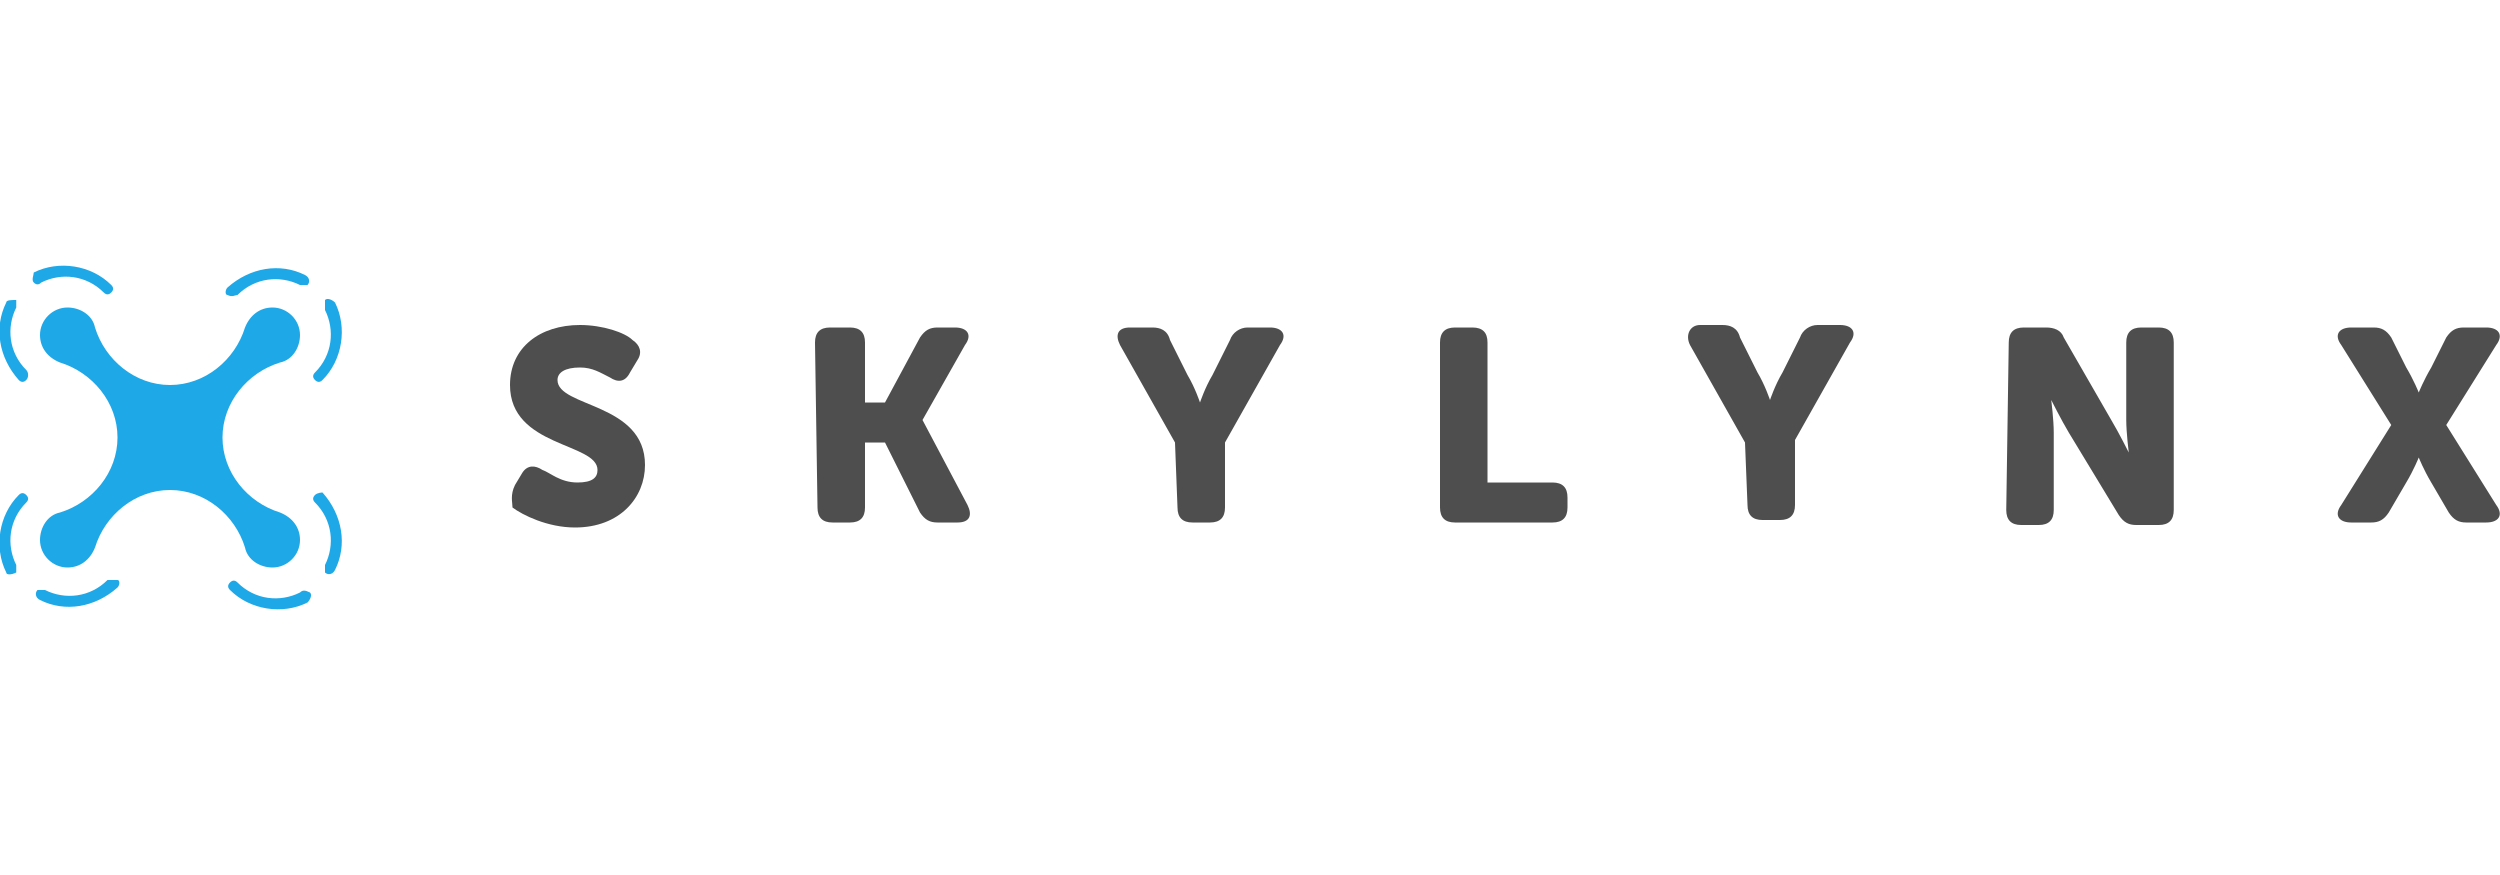 <?xml version="1.0" encoding="utf-8"?>
<!-- Generator: Adobe Illustrator 28.2.0, SVG Export Plug-In . SVG Version: 6.00 Build 0)  -->
<svg version="1.1" id="katman_1" xmlns="http://www.w3.org/2000/svg" xmlns:xlink="http://www.w3.org/1999/xlink" x="0px" y="0px"
	 viewBox="0 0 200 70" style="enable-background:new 0 0 200 70;" xml:space="preserve">
<style type="text/css">
	.st0{fill:#1EA8E7;}
	.st1{fill:#4E4E4E;}
</style>
<g>
	<g>
		<g>
			<path class="st0" d="M22.4,29c1-0.2,1.6-1.2,1.6-2.2l0,0c0-1.2-1-2.2-2.2-2.2l0,0c-1,0-1.8,0.6-2.2,1.6c-0.8,2.6-3.2,4.6-6,4.6
				s-5.2-2-6-4.6c-0.2-1-1.2-1.6-2.2-1.6l0,0c-1.2,0-2.2,1-2.2,2.2l0,0c0,1,0.6,1.8,1.6,2.2c2.6,0.8,4.6,3.2,4.6,6s-2,5.2-4.6,6
				c-1,0.2-1.6,1.2-1.6,2.2l0,0c0,1.2,1,2.2,2.2,2.2l0,0c1,0,1.8-0.6,2.2-1.6c0.8-2.6,3.2-4.6,6-4.6s5.2,2,6,4.6
				c0.2,1,1.2,1.6,2.2,1.6l0,0c1.2,0,2.2-1,2.2-2.2l0,0c0-1-0.6-1.8-1.6-2.2c-2.6-0.8-4.6-3.2-4.6-6S19.8,29.8,22.4,29z"/>
			<g>
				<path class="st0" d="M2.7,22.6L2.7,22.6c0.2,0.2,0.4,0.2,0.6,0c1.6-0.8,3.6-0.6,5,0.8c0.2,0.2,0.4,0.2,0.6,0
					c0.2-0.2,0.2-0.4,0-0.6c-1.6-1.6-4.2-2-6.2-1C2.7,22,2.5,22.4,2.7,22.6z"/>
				<path class="st0" d="M0.5,24.2c-1,2-0.6,4.4,1,6.2c0.2,0.2,0.4,0.2,0.6,0s0.2-0.6,0-0.8c-1.4-1.4-1.6-3.4-0.8-5
					c0-0.2,0-0.4,0-0.6l0,0C0.9,24,0.5,24,0.5,24.2z"/>
			</g>
			<g>
				<path class="st0" d="M24,47.4c-1.6,0.8-3.6,0.6-5-0.8c-0.2-0.2-0.4-0.2-0.6,0c-0.2,0.2-0.2,0.4,0,0.6c1.6,1.6,4.2,2,6.2,1
					c0.2-0.2,0.4-0.6,0.2-0.8l0,0C24.4,47.2,24.2,47.2,24,47.4z"/>
				<path class="st0" d="M25.2,39.6c-0.2,0.2-0.2,0.4,0,0.6c1.4,1.4,1.6,3.4,0.8,5c0,0.2,0,0.4,0,0.6l0,0c0.2,0.2,0.6,0.2,0.8-0.2
					c1-2,0.6-4.4-1-6.2C25.8,39.4,25.4,39.4,25.2,39.6z"/>
			</g>
			<g>
				<path class="st0" d="M26,24.8c0.8,1.6,0.6,3.6-0.8,5c-0.2,0.2-0.2,0.4,0,0.6c0.2,0.2,0.4,0.2,0.6,0c1.6-1.6,2-4.2,1-6.2
					C26.6,24,26.2,23.8,26,24l0,0C26,24.2,26,24.6,26,24.8z"/>
				<path class="st0" d="M19,23.6c1.4-1.4,3.4-1.6,5-0.8c0.2,0,0.4,0,0.6,0l0,0c0.2-0.2,0.2-0.6-0.2-0.8c-2-1-4.4-0.6-6.2,1
					c-0.2,0.2-0.2,0.6,0,0.6C18.6,23.8,18.8,23.6,19,23.6z"/>
			</g>
			<g>
				<path class="st0" d="M8.6,46.4c-1.4,1.4-3.4,1.6-5,0.8c-0.2,0-0.4,0-0.6,0l0,0c-0.2,0.2-0.2,0.6,0.2,0.8c2,1,4.4,0.6,6.2-1
					c0.2-0.2,0.2-0.6,0-0.6C9,46.4,8.6,46.4,8.6,46.4z"/>
				<path class="st0" d="M1.3,45.2c-0.8-1.6-0.6-3.6,0.8-5c0.2-0.2,0.2-0.4,0-0.6c-0.2-0.2-0.4-0.2-0.6,0c-1.6,1.6-2,4.2-1,6.2
					c0,0.2,0.4,0.2,0.8,0l0,0C1.3,45.8,1.3,45.4,1.3,45.2z"/>
			</g>
		</g>
	</g>
	<g>
		<path class="st1" d="M41.2,38.8l0.6-1c0.4-0.6,1-0.6,1.6-0.2c0.6,0.2,1.4,1,2.8,1c1.2,0,1.6-0.4,1.6-1c0-2.2-7-1.8-7-6.8
			c0-3,2.4-4.8,5.6-4.8c1.8,0,3.6,0.6,4.2,1.2c0.6,0.4,0.8,1,0.4,1.6l-0.6,1c-0.4,0.8-1,0.8-1.6,0.4c-0.8-0.4-1.4-0.8-2.4-0.8
			c-1.2,0-1.8,0.4-1.8,1c0,2.2,7,1.8,7,6.8c0,2.6-2,5-5.6,5c-2.2,0-4.2-1-5-1.6C41,40.2,40.8,39.6,41.2,38.8z"/>
		<path class="st1" d="M65.2,27.4c0-0.8,0.4-1.2,1.2-1.2H68c0.8,0,1.2,0.4,1.2,1.2v4.8h1.6l2.8-5.2c0.4-0.6,0.8-0.8,1.4-0.8h1.4
			c1,0,1.4,0.6,0.8,1.4l-3.4,6l0,0l3.6,6.8c0.4,0.8,0.2,1.4-0.8,1.4H75c-0.6,0-1-0.2-1.4-0.8l-2.8-5.6h-1.6v5.2
			c0,0.8-0.4,1.2-1.2,1.2h-1.4c-0.8,0-1.2-0.4-1.2-1.2L65.2,27.4L65.2,27.4z"/>
		<path class="st1" d="M94,35.4l-4.4-7.8c-0.4-0.8-0.2-1.4,0.8-1.4h1.8c0.6,0,1.2,0.2,1.4,1L95,30c0.6,1,1,2.2,1,2.2l0,0
			c0,0,0.4-1.2,1-2.2l1.4-2.8c0.2-0.6,0.8-1,1.4-1h1.8c1,0,1.4,0.6,0.8,1.4L98,35.4v5.2c0,0.8-0.4,1.2-1.2,1.2h-1.4
			c-0.8,0-1.2-0.4-1.2-1.2L94,35.4L94,35.4z"/>
		<path class="st1" d="M115.2,27.4c0-0.8,0.4-1.2,1.2-1.2h1.4c0.8,0,1.2,0.4,1.2,1.2v11.2h5.2c0.8,0,1.2,0.4,1.2,1.2v0.8
			c0,0.8-0.4,1.2-1.2,1.2h-7.8c-0.8,0-1.2-0.4-1.2-1.2L115.2,27.4L115.2,27.4z"/>
		<path class="st1" d="M139.6,35.4l-4.4-7.8c-0.4-0.8,0-1.6,0.8-1.6h1.8c0.6,0,1.2,0.2,1.4,1l1.4,2.8c0.6,1,1,2.2,1,2.2l0,0
			c0,0,0.4-1.2,1-2.2L144,27c0.2-0.6,0.8-1,1.4-1h1.8c1,0,1.4,0.6,0.8,1.4l-4.4,7.8v5.2c0,0.8-0.4,1.2-1.2,1.2H141
			c-0.8,0-1.2-0.4-1.2-1.2L139.6,35.4L139.6,35.4z"/>
		<path class="st1" d="M160.7,27.4c0-0.8,0.4-1.2,1.2-1.2h1.8c0.6,0,1.2,0.2,1.4,0.8l3.8,6.6c0.6,1,1.4,2.6,1.4,2.6l0,0
			c0,0-0.2-1.6-0.2-2.6v-6.2c0-0.8,0.4-1.2,1.2-1.2h1.4c0.8,0,1.2,0.4,1.2,1.2v13.4c0,0.8-0.4,1.2-1.2,1.2h-1.8
			c-0.6,0-1-0.2-1.4-0.8l-4-6.6c-0.6-1-1.4-2.6-1.4-2.6l0,0c0,0,0.2,1.6,0.2,2.6v6.2c0,0.8-0.4,1.2-1.2,1.2h-1.4
			c-0.8,0-1.2-0.4-1.2-1.2L160.7,27.4L160.7,27.4z"/>
		<path class="st1" d="M191.3,34l-4-6.4c-0.6-0.8-0.2-1.4,0.8-1.4h1.8c0.6,0,1,0.2,1.4,0.8l1.2,2.4c0.6,1,1,2,1,2l0,0c0,0,0.4-1,1-2
			l1.2-2.4c0.4-0.6,0.8-0.8,1.4-0.8h1.8c1,0,1.4,0.6,0.8,1.4l-4,6.4l4,6.4c0.6,0.8,0.2,1.4-0.8,1.4h-1.6c-0.6,0-1-0.2-1.4-0.8
			l-1.4-2.4c-0.6-1-1-2-1-2l0,0c0,0-0.4,1-1,2l-1.4,2.4c-0.4,0.6-0.8,0.8-1.4,0.8h-1.6c-1,0-1.4-0.6-0.8-1.4L191.3,34z"/>
	</g>
</g>
</svg>
